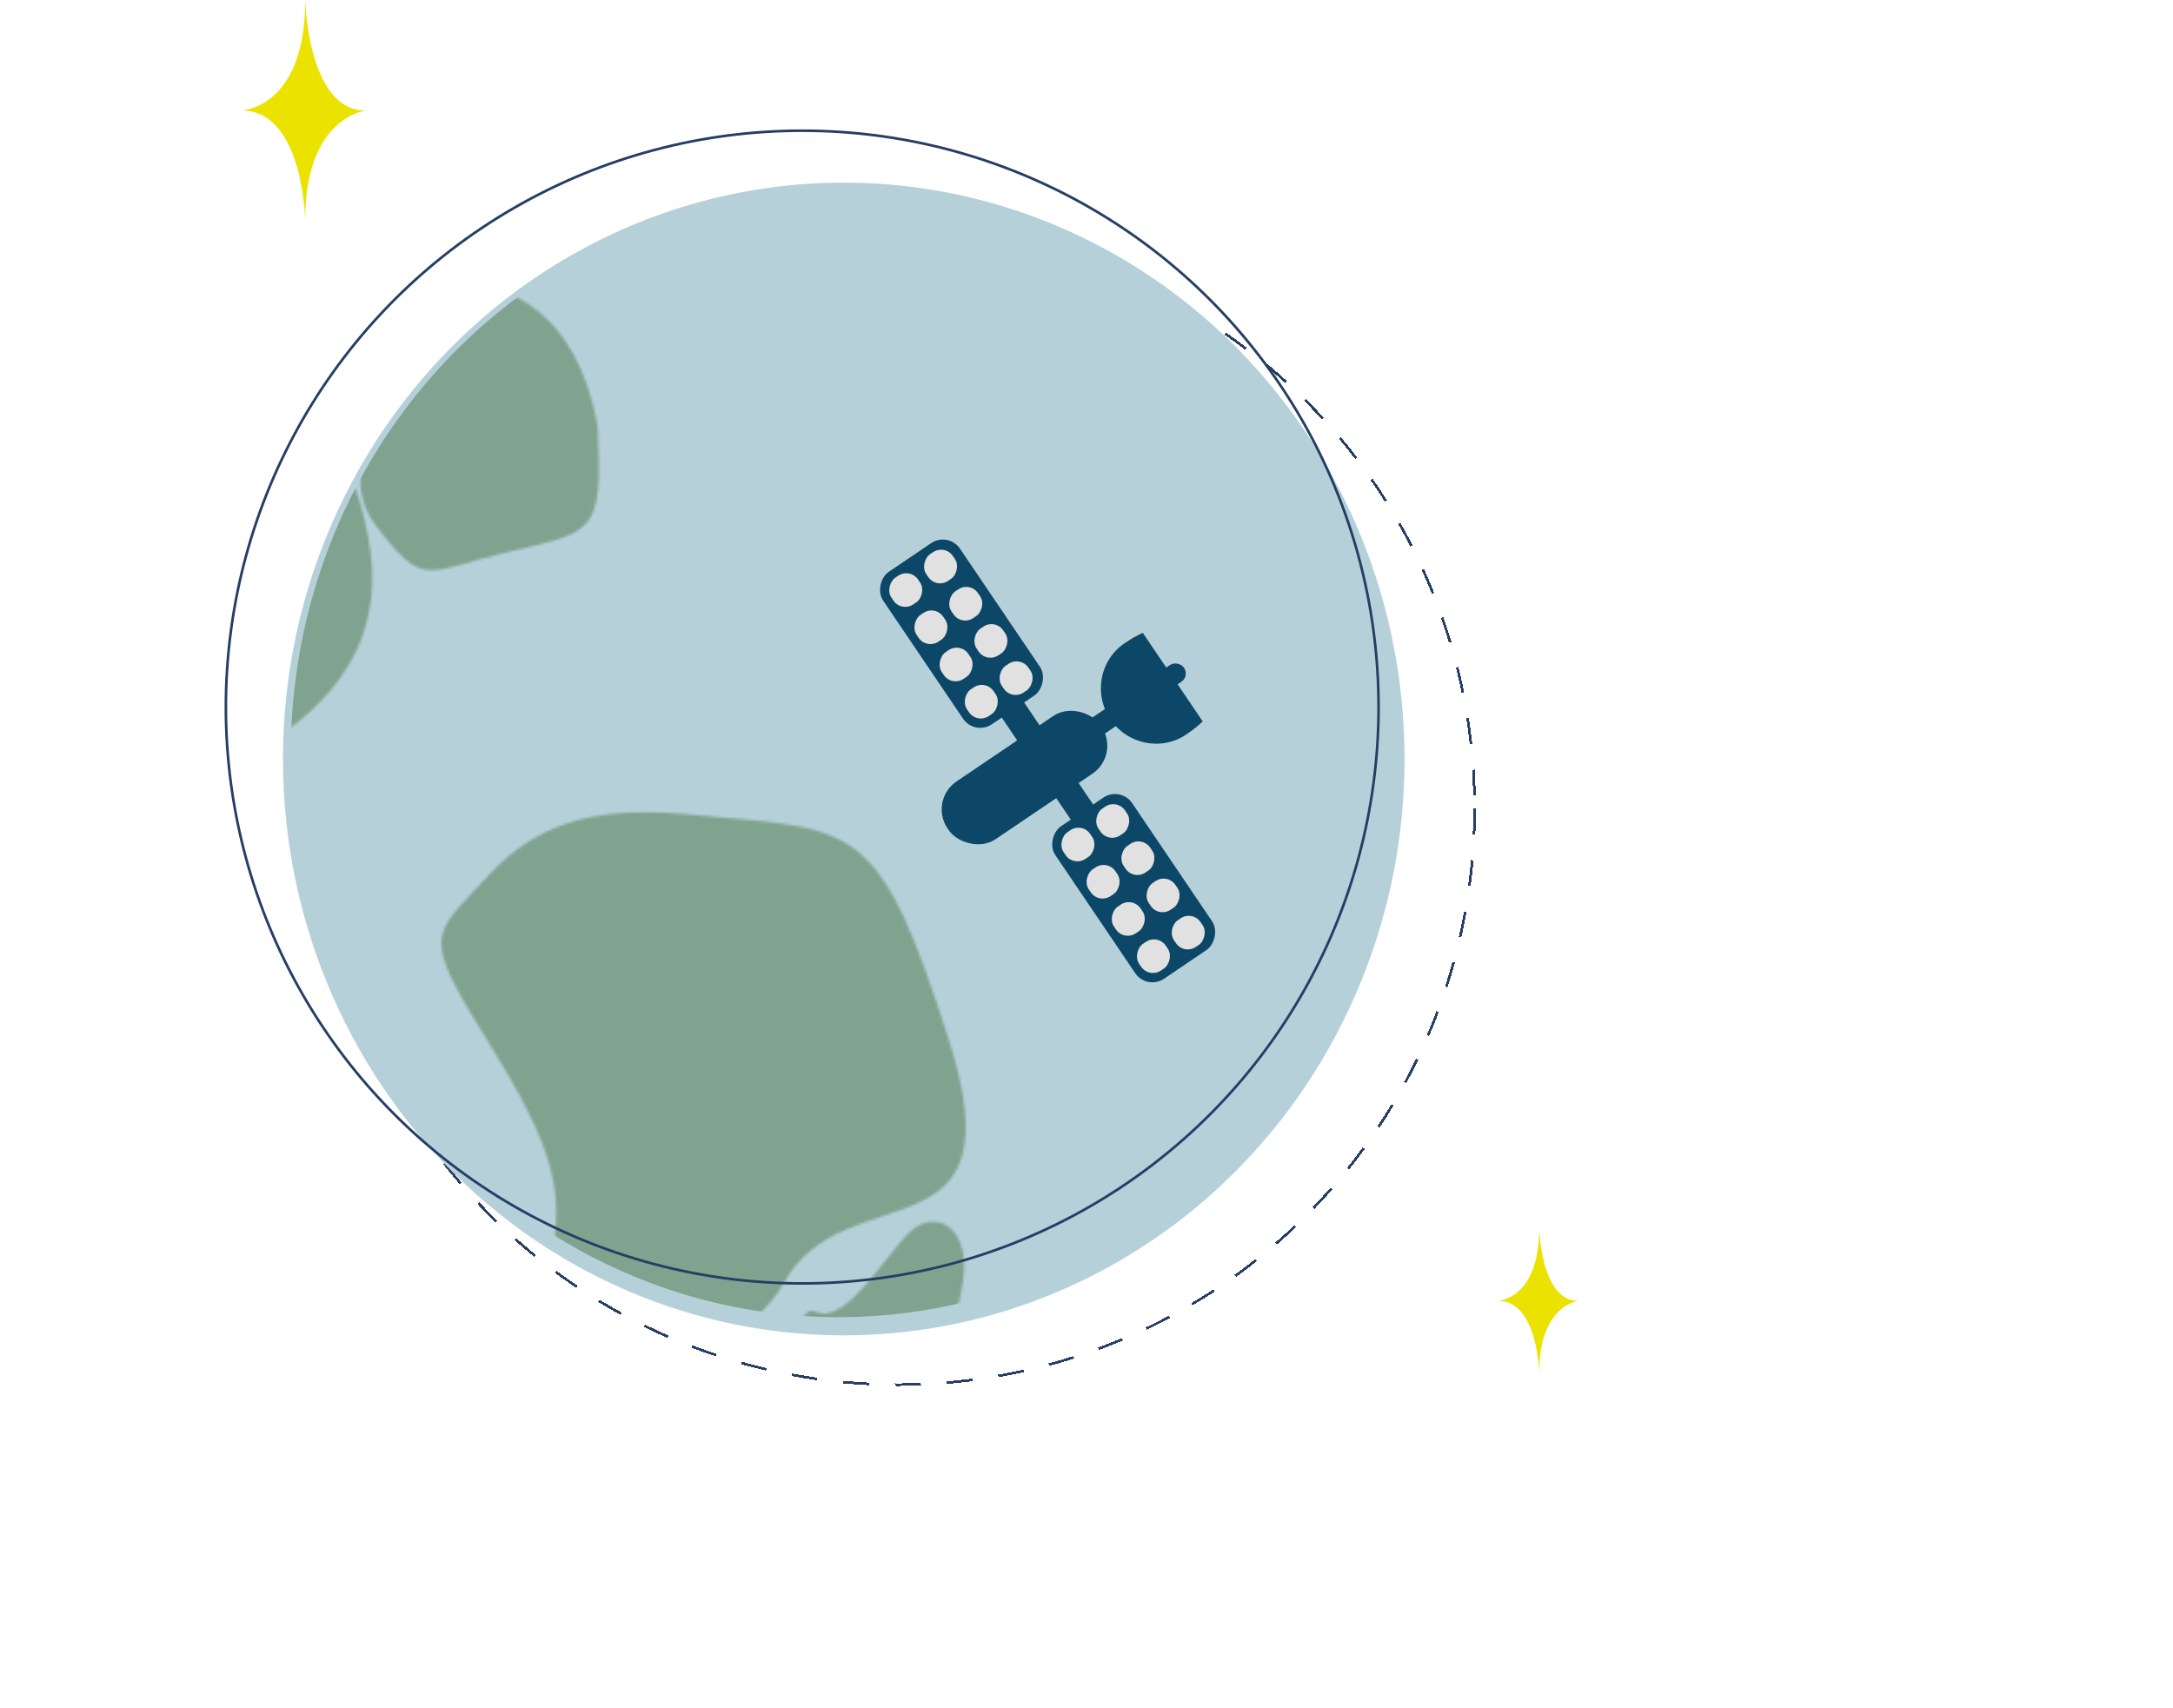 <svg width="837" height="658" viewBox="0 0 837 658" fill="none" xmlns="http://www.w3.org/2000/svg">
<g filter="url(#filter0_d_25_623)">
<circle cx="346" cy="307.344" r="222" stroke="#253E64" stroke-dasharray="10 10" shape-rendering="crispEdges"/>
</g>
<ellipse cx="325" cy="292.344" rx="216" ry="222" fill="#B6D0D9"/>
<mask id="mask0_25_623" style="mask-type:alpha" maskUnits="userSpaceOnUse" x="-191" y="109" width="594" height="532">
<path d="M112.284 467.761C84.784 428.761 95.784 459.761 49.284 475.261C25.284 494.761 49.284 531.761 60.784 546.261C72.284 560.761 137.784 529.761 128.784 517.261C119.784 504.761 139.784 506.761 112.284 467.761Z" fill="#5C835B" fill-opacity="0.59"/>
<path d="M196.316 212.46C229.147 204.705 232.169 205.636 230.217 164.17C214.189 76.014 125.119 117.57 142.867 128.165C160.615 138.761 125.485 177.077 144.566 202.146C163.646 227.214 163.486 220.216 196.316 212.46Z" fill="#5C835B" fill-opacity="0.59"/>
<path d="M34.667 586.08C37.667 549.08 53.167 541.08 8.167 504.08C-18.333 488.58 -44.333 558.58 -27.833 586.08C-11.333 613.58 31.667 623.08 34.667 586.08Z" fill="#5C835B" fill-opacity="0.59"/>
<path d="M217.585 575.96C203.085 530.46 198.585 532.46 165.585 529.46C147.585 527.655 134.085 529.46 122.585 541.96C111.085 554.46 108.585 553.46 122.585 575.96C136.585 598.46 139.585 608.46 134.085 625.46C128.585 642.46 171.085 647.96 183.585 625.46C196.085 602.96 232.085 621.46 217.585 575.96Z" fill="#5C835B" fill-opacity="0.59"/>
<path d="M6.539 313.749C-37.709 306.878 -62.488 304.229 -88.805 248.274C-105.548 219.309 -104.325 221.329 -138.754 238.65C-173.184 255.97 -163.6 337.995 -185.271 393.964C-206.942 449.934 -157.321 510.309 -128.289 475.483C-99.257 440.657 -86.198 470.553 -32.687 447.129C20.824 423.705 41.862 433.239 48.29 377.569C54.718 321.899 50.786 320.621 6.539 313.749Z" fill="#5C835B" fill-opacity="0.59"/>
<path d="M44.086 142.743C77.206 129.887 92.569 146.536 132.009 172.387C137.574 194.773 165.948 245.163 104.663 285.489C43.378 325.814 -69.671 258.839 -51.937 245.186C-34.202 231.534 -65.07 187.046 -71.879 164.968C-78.688 142.891 -55.507 124.583 -20.887 152.292C13.732 180.001 10.967 155.598 44.086 142.743Z" fill="#5C835B" fill-opacity="0.59"/>
<path d="M365.666 401.159C338.538 315.855 330.119 319.605 268.38 313.98C234.705 310.596 209.448 313.98 187.933 337.415C166.418 360.85 161.741 358.976 187.933 401.159C214.125 443.342 219.738 462.09 209.448 493.962C199.158 525.834 278.67 536.146 302.056 493.962C325.442 451.779 392.793 486.463 365.666 401.159Z" fill="#5C835B" fill-opacity="0.59"/>
<path d="M391.691 529.031C406.806 542.986 402.057 555.214 398.649 582.306C388.422 590.898 369.434 618.48 332.862 596.868C296.291 575.256 302.355 499.41 313.969 505.16C325.584 510.91 340.867 483.532 350.617 474.372C360.367 465.212 375.789 472.609 370.188 497.667C364.587 522.726 376.575 515.077 391.691 529.031Z" fill="#5C835B" fill-opacity="0.59"/>
</mask>
<g mask="url(#mask0_25_623)">
<ellipse cx="323" cy="290.344" rx="211" ry="217" fill="#5C835B"/>
</g>
<circle cx="309" cy="272.344" r="222" stroke="#253E64"/>
<g filter="url(#filter1_dd_25_623)">
<rect x="431.562" y="282.712" width="71.044" height="26.858" rx="13" transform="rotate(145.92 431.562 282.712)" fill="#0C4767"/>
<rect x="393.927" y="261.772" width="49.384" height="10.397" transform="rotate(55.92 393.927 261.772)" fill="#0C4767"/>
<rect x="457.566" y="252.307" width="43.066" height="6.815" rx="3.408" transform="rotate(145.92 457.566 252.307)" fill="#0C4767" stroke="#0C4767"/>
<rect x="365.294" y="196.716" width="70.895" height="35.727" rx="8" transform="rotate(55.92 365.294 196.716)" fill="#0C4767"/>
<rect x="364.084" y="200.905" width="13.398" height="13.398" rx="6" transform="rotate(55.92 364.084 200.905)" fill="#E1E1E1"/>
<rect x="364.084" y="200.905" width="13.398" height="13.398" rx="6" transform="rotate(55.92 364.084 200.905)" stroke="#0C4767"/>
<rect x="373.781" y="215.238" width="13.398" height="13.398" rx="6" transform="rotate(55.92 373.781 215.238)" fill="#E1E1E1"/>
<rect x="373.781" y="215.238" width="13.398" height="13.398" rx="6" transform="rotate(55.92 373.781 215.238)" stroke="#0C4767"/>
<rect x="383.478" y="229.571" width="13.398" height="13.398" rx="6" transform="rotate(55.92 383.478 229.571)" fill="#E1E1E1"/>
<rect x="383.478" y="229.571" width="13.398" height="13.398" rx="6" transform="rotate(55.92 383.478 229.571)" stroke="#0C4767"/>
<rect x="393.175" y="243.904" width="13.398" height="13.398" rx="6" transform="rotate(55.92 393.175 243.904)" fill="#E1E1E1"/>
<rect x="393.175" y="243.904" width="13.398" height="13.398" rx="6" transform="rotate(55.92 393.175 243.904)" stroke="#0C4767"/>
<rect x="350.676" y="209.976" width="13.398" height="13.398" rx="6" transform="rotate(55.92 350.676 209.976)" fill="#E1E1E1"/>
<rect x="350.676" y="209.976" width="13.398" height="13.398" rx="6" transform="rotate(55.92 350.676 209.976)" stroke="#0C4767"/>
<rect x="360.373" y="224.309" width="13.398" height="13.398" rx="6" transform="rotate(55.92 360.373 224.309)" fill="#E1E1E1"/>
<rect x="360.373" y="224.309" width="13.398" height="13.398" rx="6" transform="rotate(55.92 360.373 224.309)" stroke="#0C4767"/>
<rect x="370.07" y="238.642" width="13.398" height="13.398" rx="6" transform="rotate(55.92 370.07 238.642)" fill="#E1E1E1"/>
<rect x="370.07" y="238.642" width="13.398" height="13.398" rx="6" transform="rotate(55.92 370.07 238.642)" stroke="#0C4767"/>
<rect x="379.767" y="252.975" width="13.398" height="13.398" rx="6" transform="rotate(55.92 379.767 252.975)" fill="#E1E1E1"/>
<rect x="379.767" y="252.975" width="13.398" height="13.398" rx="6" transform="rotate(55.92 379.767 252.975)" stroke="#0C4767"/>
<rect x="431.608" y="294.735" width="70.895" height="35.727" rx="8" transform="rotate(55.92 431.608 294.735)" fill="#0C4767"/>
<rect x="430.398" y="298.924" width="13.398" height="13.398" rx="6" transform="rotate(55.92 430.398 298.924)" fill="#E1E1E1"/>
<rect x="430.398" y="298.924" width="13.398" height="13.398" rx="6" transform="rotate(55.92 430.398 298.924)" stroke="#0C4767"/>
<rect x="440.095" y="313.257" width="13.398" height="13.398" rx="6" transform="rotate(55.92 440.095 313.257)" fill="#E1E1E1"/>
<rect x="440.095" y="313.257" width="13.398" height="13.398" rx="6" transform="rotate(55.92 440.095 313.257)" stroke="#0C4767"/>
<rect x="449.792" y="327.59" width="13.398" height="13.398" rx="6" transform="rotate(55.92 449.792 327.59)" fill="#E1E1E1"/>
<rect x="449.792" y="327.59" width="13.398" height="13.398" rx="6" transform="rotate(55.92 449.792 327.59)" stroke="#0C4767"/>
<rect x="459.489" y="341.923" width="13.398" height="13.398" rx="6" transform="rotate(55.92 459.489 341.923)" fill="#E1E1E1"/>
<rect x="459.489" y="341.923" width="13.398" height="13.398" rx="6" transform="rotate(55.92 459.489 341.923)" stroke="#0C4767"/>
<rect x="416.99" y="307.995" width="13.398" height="13.398" rx="6" transform="rotate(55.92 416.99 307.995)" fill="#E1E1E1"/>
<rect x="416.99" y="307.995" width="13.398" height="13.398" rx="6" transform="rotate(55.92 416.99 307.995)" stroke="#0C4767"/>
<rect x="426.687" y="322.328" width="13.398" height="13.398" rx="6" transform="rotate(55.92 426.687 322.328)" fill="#E1E1E1"/>
<rect x="426.687" y="322.328" width="13.398" height="13.398" rx="6" transform="rotate(55.92 426.687 322.328)" stroke="#0C4767"/>
<rect x="436.384" y="336.661" width="13.398" height="13.398" rx="6" transform="rotate(55.92 436.384 336.661)" fill="#E1E1E1"/>
<rect x="436.384" y="336.661" width="13.398" height="13.398" rx="6" transform="rotate(55.92 436.384 336.661)" stroke="#0C4767"/>
<rect x="446.081" y="350.994" width="13.398" height="13.398" rx="6" transform="rotate(55.92 446.081 350.994)" fill="#E1E1E1"/>
<rect x="446.081" y="350.994" width="13.398" height="13.398" rx="6" transform="rotate(55.92 446.081 350.994)" stroke="#0C4767"/>
<path fill-rule="evenodd" clip-rule="evenodd" d="M427.718 269.06C434.283 278.764 447.367 281.378 456.943 274.9C459.533 273.147 461.618 271.481 463.269 269.882L440.181 235.756C438.083 236.693 435.76 238.008 433.17 239.761C423.594 246.239 421.153 259.357 427.718 269.06Z" fill="#0C4767"/>
</g>
<path d="M607.861 501.047C592.854 501.047 592.854 470.592 592.854 473.153C592.854 501.047 576.292 501.047 577.024 501.047C592.854 501.047 592.854 530.495 592.854 528.941C592.854 501.047 609.691 501.047 607.861 501.047Z" fill="#ECE200"/>
<path d="M140.785 42.571C117.548 42.571 117.548 -3.655 117.548 0.232C117.548 42.571 91.903 42.571 93.037 42.571C117.548 42.571 117.548 87.27 117.548 84.91C117.548 42.571 143.618 42.571 140.785 42.571Z" fill="#ECE200"/>
<defs>
<filter id="filter0_d_25_623" x="119.5" y="84.844" width="453" height="453" filterUnits="userSpaceOnUse" color-interpolation-filters="sRGB">
<feFlood flood-opacity="0" result="BackgroundImageFix"/>
<feColorMatrix in="SourceAlpha" type="matrix" values="0 0 0 0 0 0 0 0 0 0 0 0 0 0 0 0 0 0 127 0" result="hardAlpha"/>
<feOffset dy="4"/>
<feGaussianBlur stdDeviation="2"/>
<feComposite in2="hardAlpha" operator="out"/>
<feColorMatrix type="matrix" values="0 0 0 0 0 0 0 0 0 0 0 0 0 0 0 0 0 0 0.25 0"/>
<feBlend mode="normal" in2="BackgroundImageFix" result="effect1_dropShadow_25_623"/>
<feBlend mode="normal" in="SourceGraphic" in2="effect1_dropShadow_25_623" result="shape"/>
</filter>
<filter id="filter1_dd_25_623" x="324.812" y="191.824" width="157.415" height="198.542" filterUnits="userSpaceOnUse" color-interpolation-filters="sRGB">
<feFlood flood-opacity="0" result="BackgroundImageFix"/>
<feColorMatrix in="SourceAlpha" type="matrix" values="0 0 0 0 0 0 0 0 0 0 0 0 0 0 0 0 0 0 127 0" result="hardAlpha"/>
<feOffset dy="2"/>
<feGaussianBlur stdDeviation="1.5"/>
<feColorMatrix type="matrix" values="0 0 0 0 0 0 0 0 0 0 0 0 0 0 0 0 0 0 0.3 0"/>
<feBlend mode="normal" in2="BackgroundImageFix" result="effect1_dropShadow_25_623"/>
<feColorMatrix in="SourceAlpha" type="matrix" values="0 0 0 0 0 0 0 0 0 0 0 0 0 0 0 0 0 0 127 0" result="hardAlpha"/>
<feMorphology radius="4" operator="dilate" in="SourceAlpha" result="effect2_dropShadow_25_623"/>
<feOffset dy="6"/>
<feGaussianBlur stdDeviation="5"/>
<feColorMatrix type="matrix" values="0 0 0 0 0 0 0 0 0 0 0 0 0 0 0 0 0 0 0.15 0"/>
<feBlend mode="normal" in2="effect1_dropShadow_25_623" result="effect2_dropShadow_25_623"/>
<feBlend mode="normal" in="SourceGraphic" in2="effect2_dropShadow_25_623" result="shape"/>
</filter>
</defs>
</svg>
